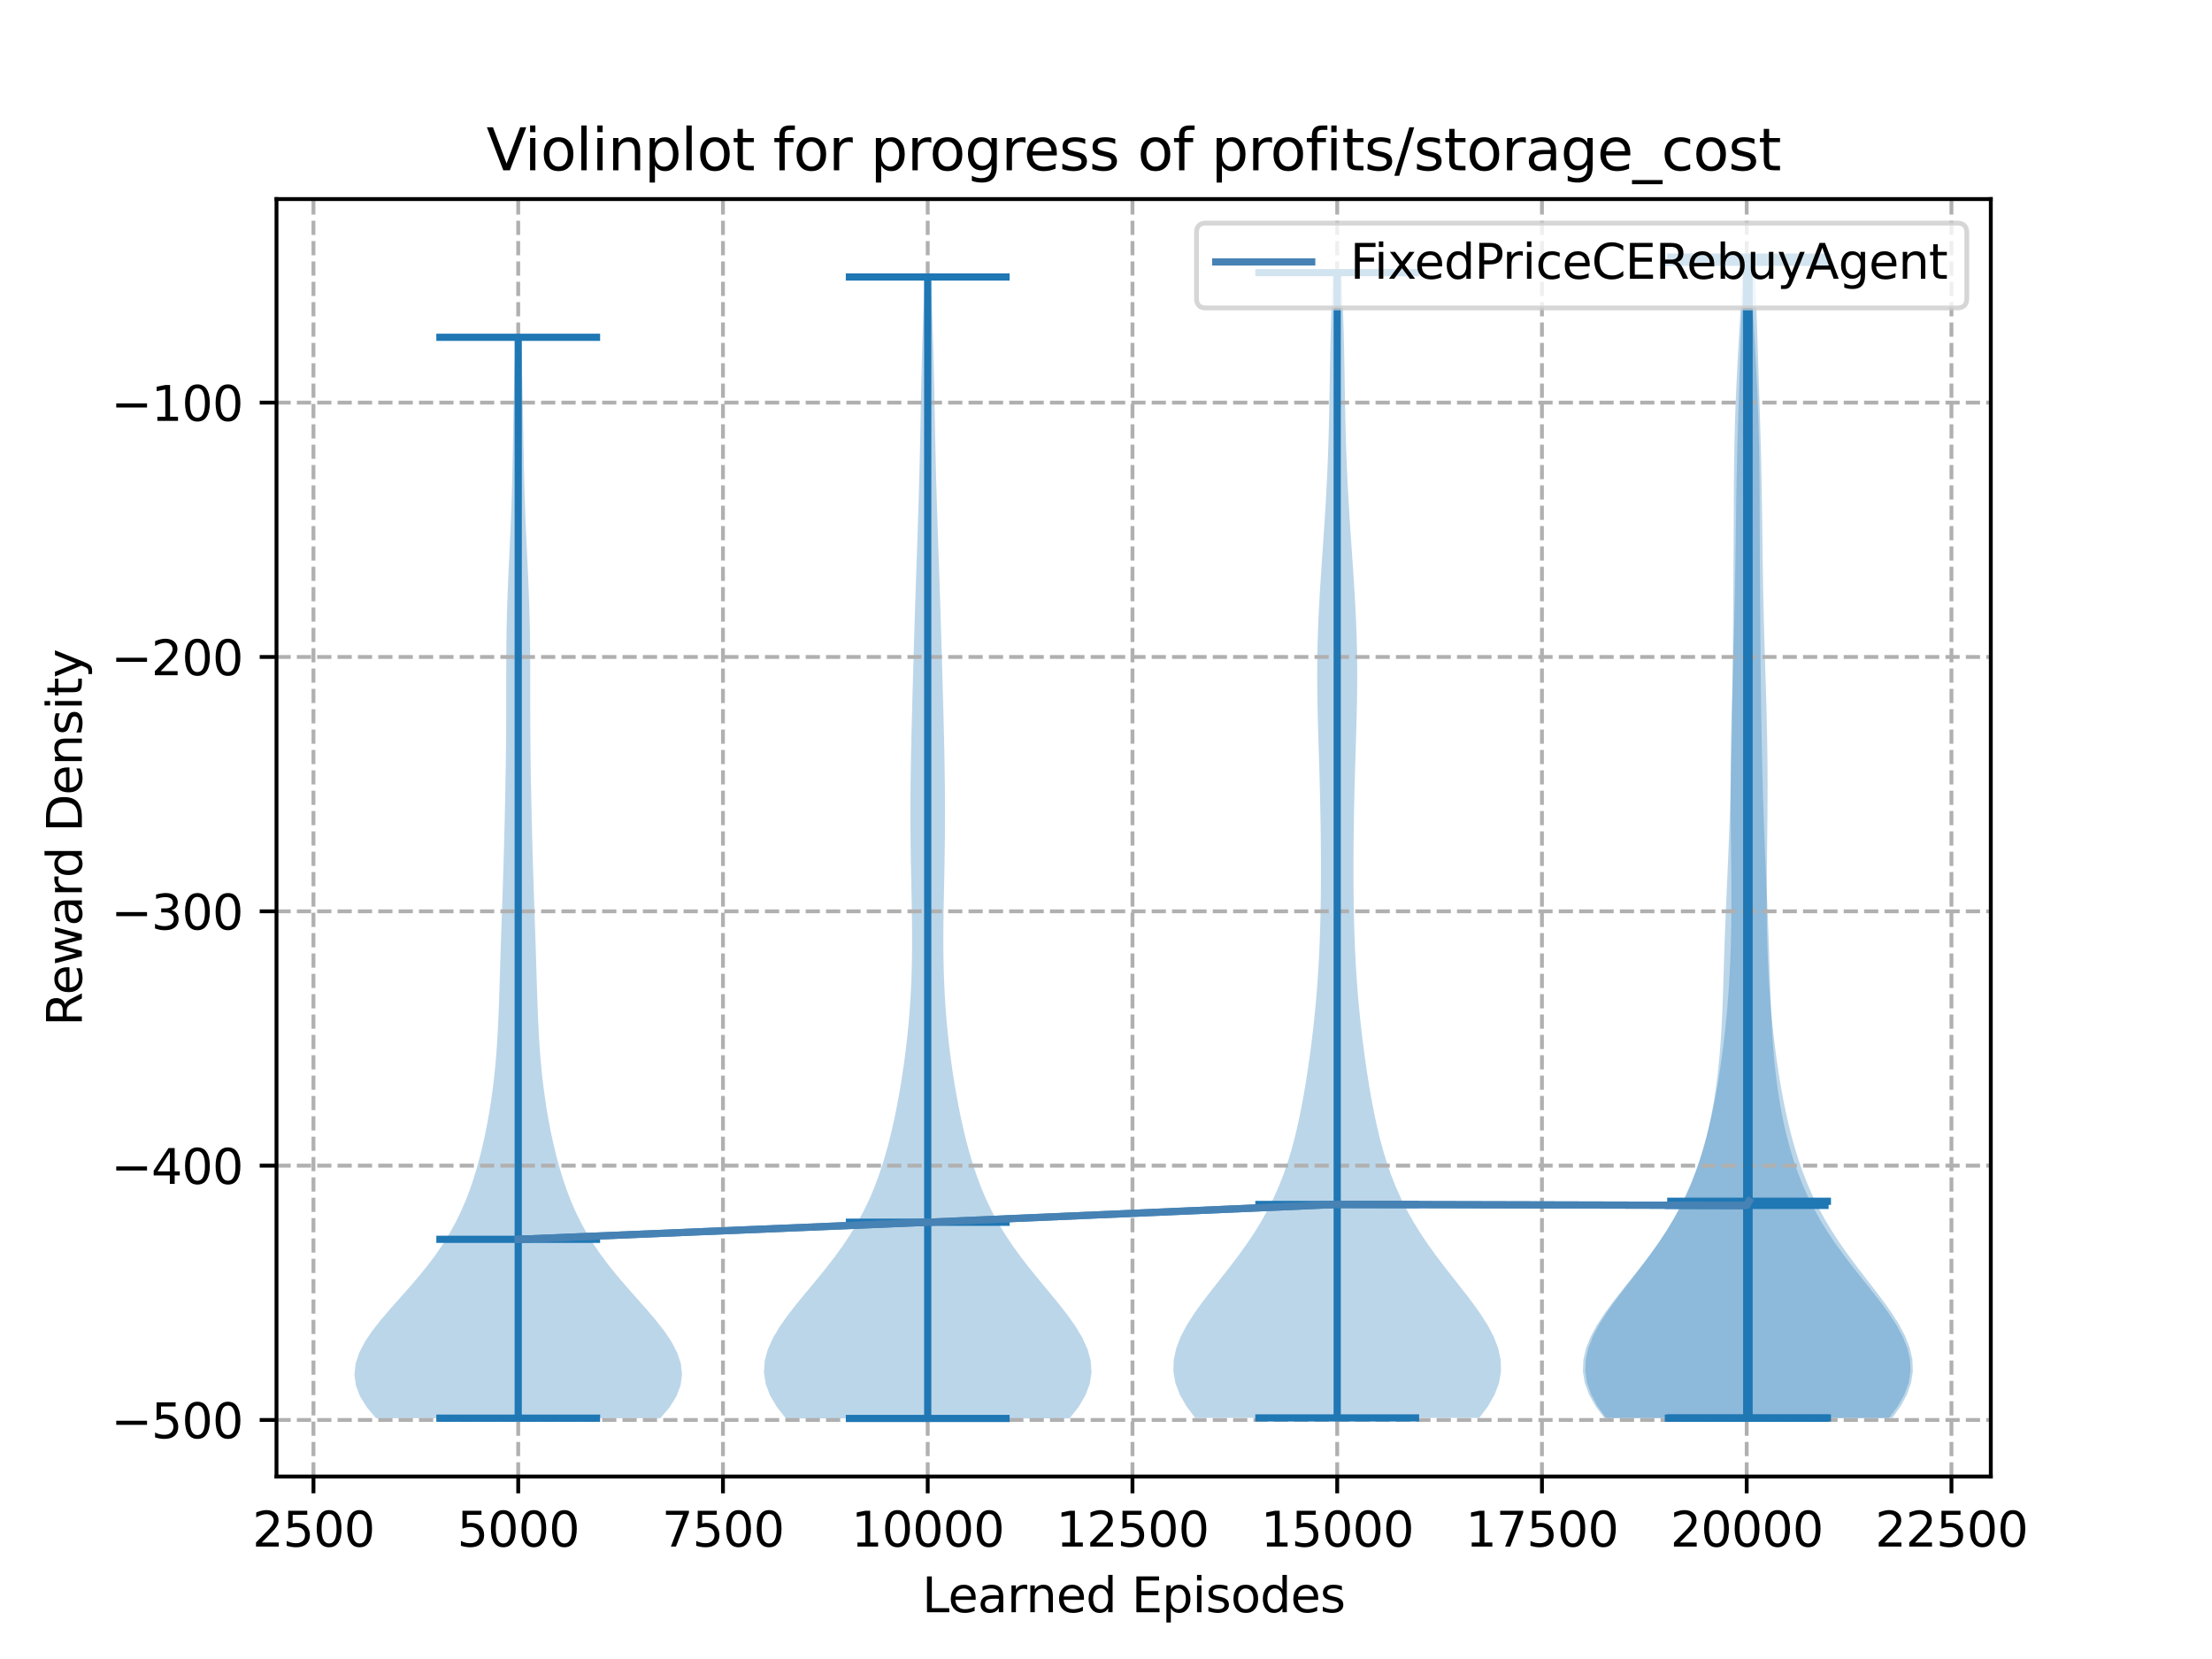 <?xml version="1.0" encoding="utf-8" standalone="no"?>
<!DOCTYPE svg PUBLIC "-//W3C//DTD SVG 1.1//EN"
  "http://www.w3.org/Graphics/SVG/1.1/DTD/svg11.dtd">
<svg xmlns:xlink="http://www.w3.org/1999/xlink" width="460.8pt" height="345.6pt" viewBox="0 0 460.8 345.6" xmlns="http://www.w3.org/2000/svg" version="1.1">
 <defs>
  <style type="text/css">*{stroke-linejoin: round; stroke-linecap: butt}</style>
 </defs>
 <g id="figure_1">
  <g id="patch_1">
   <path d="M 0 345.6 
L 460.8 345.6 
L 460.8 0 
L 0 0 
z
" style="fill: #ffffff"/>
  </g>
  <g id="axes_1">
   <g id="patch_2">
    <path d="M 57.6 307.584 
L 414.72 307.584 
L 414.72 41.472 
L 57.6 41.472 
z
" style="fill: #ffffff"/>
   </g>
   <g id="PolyCollection_1">
    <path d="M 137.577 295.435 
L 78.333 295.435 
L 76.418 293.16 
L 75.001 290.886 
L 74.134 288.611 
L 73.833 286.337 
L 74.081 284.062 
L 74.833 281.788 
L 76.018 279.513 
L 77.55 277.239 
L 79.334 274.964 
L 81.277 272.69 
L 83.292 270.415 
L 85.305 268.141 
L 87.253 265.866 
L 89.095 263.592 
L 90.799 261.317 
L 92.351 259.043 
L 93.746 256.768 
L 94.989 254.494 
L 96.092 252.219 
L 97.067 249.945 
L 97.931 247.67 
L 98.698 245.396 
L 99.384 243.121 
L 100 240.847 
L 100.555 238.572 
L 101.055 236.298 
L 101.507 234.023 
L 101.913 231.748 
L 102.276 229.474 
L 102.596 227.199 
L 102.876 224.925 
L 103.118 222.65 
L 103.323 220.376 
L 103.496 218.101 
L 103.64 215.827 
L 103.76 213.552 
L 103.86 211.278 
L 103.947 209.003 
L 104.024 206.729 
L 104.095 204.454 
L 104.164 202.18 
L 104.234 199.905 
L 104.305 197.631 
L 104.379 195.356 
L 104.455 193.082 
L 104.533 190.807 
L 104.611 188.533 
L 104.689 186.258 
L 104.765 183.984 
L 104.838 181.709 
L 104.907 179.435 
L 104.973 177.16 
L 105.034 174.886 
L 105.092 172.611 
L 105.146 170.336 
L 105.197 168.062 
L 105.245 165.787 
L 105.289 163.513 
L 105.329 161.238 
L 105.365 158.964 
L 105.396 156.689 
L 105.42 154.415 
L 105.438 152.14 
L 105.45 149.866 
L 105.455 147.591 
L 105.457 145.317 
L 105.456 143.042 
L 105.456 140.768 
L 105.459 138.493 
L 105.469 136.219 
L 105.489 133.944 
L 105.521 131.67 
L 105.567 129.395 
L 105.627 127.121 
L 105.702 124.846 
L 105.788 122.572 
L 105.885 120.297 
L 105.988 118.023 
L 106.095 115.748 
L 106.202 113.473 
L 106.305 111.199 
L 106.403 108.924 
L 106.493 106.65 
L 106.574 104.375 
L 106.645 102.101 
L 106.706 99.826 
L 106.759 97.552 
L 106.806 95.277 
L 106.847 93.003 
L 106.886 90.728 
L 106.924 88.454 
L 106.965 86.179 
L 107.009 83.905 
L 107.058 81.63 
L 107.112 79.356 
L 107.173 77.081 
L 107.238 74.807 
L 107.308 72.532 
L 107.379 70.258 
L 108.53 70.258 
L 108.53 70.258 
L 108.602 72.532 
L 108.671 74.807 
L 108.737 77.081 
L 108.797 79.356 
L 108.852 81.63 
L 108.901 83.905 
L 108.945 86.179 
L 108.985 88.454 
L 109.024 90.728 
L 109.062 93.003 
L 109.104 95.277 
L 109.15 97.552 
L 109.203 99.826 
L 109.265 102.101 
L 109.336 104.375 
L 109.417 106.65 
L 109.506 108.924 
L 109.604 111.199 
L 109.708 113.473 
L 109.815 115.748 
L 109.922 118.023 
L 110.025 120.297 
L 110.121 122.572 
L 110.208 124.846 
L 110.282 127.121 
L 110.343 129.395 
L 110.389 131.67 
L 110.421 133.944 
L 110.441 136.219 
L 110.451 138.493 
L 110.454 140.768 
L 110.454 143.042 
L 110.453 145.317 
L 110.454 147.591 
L 110.46 149.866 
L 110.471 152.14 
L 110.489 154.415 
L 110.514 156.689 
L 110.544 158.964 
L 110.58 161.238 
L 110.621 163.513 
L 110.665 165.787 
L 110.713 168.062 
L 110.764 170.336 
L 110.818 172.611 
L 110.875 174.886 
L 110.937 177.16 
L 111.002 179.435 
L 111.072 181.709 
L 111.145 183.984 
L 111.22 186.258 
L 111.298 188.533 
L 111.377 190.807 
L 111.455 193.082 
L 111.531 195.356 
L 111.605 197.631 
L 111.676 199.905 
L 111.745 202.18 
L 111.815 204.454 
L 111.886 206.729 
L 111.963 209.003 
L 112.049 211.278 
L 112.15 213.552 
L 112.27 215.827 
L 112.414 218.101 
L 112.587 220.376 
L 112.792 222.65 
L 113.033 224.925 
L 113.313 227.199 
L 113.634 229.474 
L 113.996 231.748 
L 114.402 234.023 
L 114.854 236.298 
L 115.355 238.572 
L 115.91 240.847 
L 116.525 243.121 
L 117.211 245.396 
L 117.979 247.67 
L 118.843 249.945 
L 119.818 252.219 
L 120.92 254.494 
L 122.164 256.768 
L 123.559 259.043 
L 125.111 261.317 
L 126.815 263.592 
L 128.656 265.866 
L 130.605 268.141 
L 132.617 270.415 
L 134.632 272.69 
L 136.575 274.964 
L 138.36 277.239 
L 139.891 279.513 
L 141.076 281.788 
L 141.828 284.062 
L 142.077 286.337 
L 141.776 288.611 
L 140.908 290.886 
L 139.492 293.16 
L 137.577 295.435 
z
" clip-path="url(#pba6570f80d)" style="fill: #1f77b4; fill-opacity: 0.3"/>
   </g>
   <g id="PolyCollection_2">
    <path d="M 222.8 295.488 
L 163.72 295.488 
L 161.829 293.086 
L 160.406 290.684 
L 159.502 288.282 
L 159.138 285.88 
L 159.303 283.479 
L 159.959 281.077 
L 161.045 278.675 
L 162.484 276.273 
L 164.189 273.871 
L 166.071 271.469 
L 168.047 269.067 
L 170.042 266.665 
L 171.994 264.263 
L 173.856 261.862 
L 175.594 259.46 
L 177.19 257.058 
L 178.635 254.656 
L 179.929 252.254 
L 181.08 249.852 
L 182.102 247.45 
L 183.008 245.048 
L 183.814 242.646 
L 184.534 240.244 
L 185.183 237.843 
L 185.771 235.441 
L 186.307 233.039 
L 186.798 230.637 
L 187.248 228.235 
L 187.662 225.833 
L 188.041 223.431 
L 188.385 221.029 
L 188.696 218.627 
L 188.973 216.226 
L 189.216 213.824 
L 189.425 211.422 
L 189.6 209.02 
L 189.742 206.618 
L 189.851 204.216 
L 189.929 201.814 
L 189.978 199.412 
L 190.001 197.01 
L 190 194.609 
L 189.981 192.207 
L 189.948 189.805 
L 189.905 187.403 
L 189.857 185.001 
L 189.808 182.599 
L 189.762 180.197 
L 189.723 177.795 
L 189.691 175.393 
L 189.67 172.991 
L 189.659 170.59 
L 189.659 168.188 
L 189.67 165.786 
L 189.691 163.384 
L 189.722 160.982 
L 189.761 158.58 
L 189.807 156.178 
L 189.86 153.776 
L 189.917 151.374 
L 189.978 148.973 
L 190.042 146.571 
L 190.108 144.169 
L 190.175 141.767 
L 190.243 139.365 
L 190.312 136.963 
L 190.382 134.561 
L 190.454 132.159 
L 190.527 129.757 
L 190.602 127.356 
L 190.679 124.954 
L 190.758 122.552 
L 190.838 120.15 
L 190.92 117.748 
L 191.003 115.346 
L 191.086 112.944 
L 191.167 110.542 
L 191.247 108.14 
L 191.324 105.739 
L 191.397 103.337 
L 191.466 100.935 
L 191.53 98.533 
L 191.589 96.131 
L 191.643 93.729 
L 191.694 91.327 
L 191.742 88.925 
L 191.788 86.523 
L 191.834 84.121 
L 191.881 81.72 
L 191.932 79.318 
L 191.987 76.916 
L 192.048 74.514 
L 192.116 72.112 
L 192.19 69.71 
L 192.27 67.308 
L 192.355 64.906 
L 192.443 62.504 
L 192.532 60.103 
L 192.621 57.701 
L 193.899 57.701 
L 193.899 57.701 
L 193.988 60.103 
L 194.077 62.504 
L 194.165 64.906 
L 194.25 67.308 
L 194.33 69.71 
L 194.404 72.112 
L 194.472 74.514 
L 194.533 76.916 
L 194.588 79.318 
L 194.639 81.72 
L 194.686 84.121 
L 194.732 86.523 
L 194.778 88.925 
L 194.826 91.327 
L 194.877 93.729 
L 194.931 96.131 
L 194.99 98.533 
L 195.054 100.935 
L 195.123 103.337 
L 195.196 105.739 
L 195.273 108.14 
L 195.353 110.542 
L 195.434 112.944 
L 195.517 115.346 
L 195.6 117.748 
L 195.682 120.15 
L 195.762 122.552 
L 195.841 124.954 
L 195.918 127.356 
L 195.993 129.757 
L 196.066 132.159 
L 196.138 134.561 
L 196.208 136.963 
L 196.277 139.365 
L 196.345 141.767 
L 196.412 144.169 
L 196.478 146.571 
L 196.542 148.973 
L 196.603 151.374 
L 196.66 153.776 
L 196.713 156.178 
L 196.759 158.58 
L 196.798 160.982 
L 196.829 163.384 
L 196.85 165.786 
L 196.861 168.188 
L 196.861 170.59 
L 196.85 172.991 
L 196.829 175.393 
L 196.797 177.795 
L 196.758 180.197 
L 196.712 182.599 
L 196.663 185.001 
L 196.615 187.403 
L 196.572 189.805 
L 196.539 192.207 
L 196.52 194.609 
L 196.52 197.01 
L 196.542 199.412 
L 196.591 201.814 
L 196.669 204.216 
L 196.778 206.618 
L 196.92 209.02 
L 197.095 211.422 
L 197.304 213.824 
L 197.547 216.226 
L 197.824 218.627 
L 198.135 221.029 
L 198.479 223.431 
L 198.858 225.833 
L 199.272 228.235 
L 199.722 230.637 
L 200.213 233.039 
L 200.749 235.441 
L 201.337 237.843 
L 201.986 240.244 
L 202.706 242.646 
L 203.512 245.048 
L 204.418 247.45 
L 205.44 249.852 
L 206.591 252.254 
L 207.886 254.656 
L 209.33 257.058 
L 210.926 259.46 
L 212.664 261.862 
L 214.526 264.263 
L 216.478 266.665 
L 218.473 269.067 
L 220.449 271.469 
L 222.331 273.871 
L 224.036 276.273 
L 225.475 278.675 
L 226.561 281.077 
L 227.217 283.479 
L 227.382 285.88 
L 227.018 288.282 
L 226.114 290.684 
L 224.691 293.086 
L 222.8 295.488 
z
" clip-path="url(#pba6570f80d)" style="fill: #1f77b4; fill-opacity: 0.3"/>
   </g>
   <g id="PolyCollection_3">
    <path d="M 308.156 295.382 
L 248.975 295.382 
L 247.169 292.972 
L 245.786 290.562 
L 244.87 288.152 
L 244.443 285.742 
L 244.5 283.332 
L 245.011 280.923 
L 245.931 278.513 
L 247.193 276.103 
L 248.727 273.693 
L 250.455 271.283 
L 252.302 268.873 
L 254.199 266.463 
L 256.088 264.053 
L 257.919 261.643 
L 259.656 259.233 
L 261.273 256.823 
L 262.757 254.413 
L 264.101 252.003 
L 265.306 249.594 
L 266.378 247.184 
L 267.328 244.774 
L 268.169 242.364 
L 268.912 239.954 
L 269.573 237.544 
L 270.163 235.134 
L 270.694 232.724 
L 271.176 230.314 
L 271.616 227.904 
L 272.023 225.494 
L 272.399 223.084 
L 272.749 220.675 
L 273.074 218.265 
L 273.374 215.855 
L 273.651 213.445 
L 273.903 211.035 
L 274.131 208.625 
L 274.333 206.215 
L 274.511 203.805 
L 274.665 201.395 
L 274.795 198.985 
L 274.902 196.575 
L 274.989 194.165 
L 275.058 191.755 
L 275.109 189.346 
L 275.145 186.936 
L 275.167 184.526 
L 275.177 182.116 
L 275.176 179.706 
L 275.164 177.296 
L 275.144 174.886 
L 275.114 172.476 
L 275.076 170.066 
L 275.029 167.656 
L 274.974 165.246 
L 274.912 162.836 
L 274.844 160.427 
L 274.771 158.017 
L 274.696 155.607 
L 274.623 153.197 
L 274.553 150.787 
L 274.491 148.377 
L 274.442 145.967 
L 274.407 143.557 
L 274.392 141.147 
L 274.398 138.737 
L 274.426 136.327 
L 274.478 133.917 
L 274.553 131.507 
L 274.65 129.098 
L 274.766 126.688 
L 274.899 124.278 
L 275.046 121.868 
L 275.202 119.458 
L 275.365 117.048 
L 275.53 114.638 
L 275.695 112.228 
L 275.857 109.818 
L 276.012 107.408 
L 276.158 104.998 
L 276.294 102.588 
L 276.419 100.179 
L 276.53 97.769 
L 276.628 95.359 
L 276.713 92.949 
L 276.785 90.539 
L 276.846 88.129 
L 276.897 85.719 
L 276.942 83.309 
L 276.983 80.899 
L 277.023 78.489 
L 277.065 76.079 
L 277.111 73.669 
L 277.165 71.259 
L 277.226 68.85 
L 277.297 66.44 
L 277.376 64.03 
L 277.464 61.62 
L 277.558 59.21 
L 277.656 56.8 
L 279.474 56.8 
L 279.474 56.8 
L 279.573 59.21 
L 279.667 61.62 
L 279.754 64.03 
L 279.834 66.44 
L 279.904 68.85 
L 279.966 71.259 
L 280.019 73.669 
L 280.066 76.079 
L 280.107 78.489 
L 280.147 80.899 
L 280.188 83.309 
L 280.233 85.719 
L 280.285 88.129 
L 280.346 90.539 
L 280.418 92.949 
L 280.503 95.359 
L 280.6 97.769 
L 280.712 100.179 
L 280.836 102.588 
L 280.972 104.998 
L 281.119 107.408 
L 281.274 109.818 
L 281.435 112.228 
L 281.6 114.638 
L 281.765 117.048 
L 281.928 119.458 
L 282.085 121.868 
L 282.231 124.278 
L 282.364 126.688 
L 282.481 129.098 
L 282.577 131.507 
L 282.652 133.917 
L 282.704 136.327 
L 282.733 138.737 
L 282.739 141.147 
L 282.723 143.557 
L 282.689 145.967 
L 282.639 148.377 
L 282.577 150.787 
L 282.508 153.197 
L 282.434 155.607 
L 282.359 158.017 
L 282.287 160.427 
L 282.218 162.836 
L 282.156 165.246 
L 282.101 167.656 
L 282.055 170.066 
L 282.016 172.476 
L 281.987 174.886 
L 281.966 177.296 
L 281.955 179.706 
L 281.954 182.116 
L 281.964 184.526 
L 281.986 186.936 
L 282.022 189.346 
L 282.073 191.755 
L 282.141 194.165 
L 282.228 196.575 
L 282.336 198.985 
L 282.466 201.395 
L 282.619 203.805 
L 282.797 206.215 
L 283 208.625 
L 283.227 211.035 
L 283.479 213.445 
L 283.756 215.855 
L 284.057 218.265 
L 284.381 220.675 
L 284.731 223.084 
L 285.108 225.494 
L 285.514 227.904 
L 285.955 230.314 
L 286.437 232.724 
L 286.968 235.134 
L 287.558 237.544 
L 288.218 239.954 
L 288.962 242.364 
L 289.802 244.774 
L 290.752 247.184 
L 291.825 249.594 
L 293.03 252.003 
L 294.373 254.413 
L 295.857 256.823 
L 297.475 259.233 
L 299.212 261.643 
L 301.043 264.053 
L 302.931 266.463 
L 304.829 268.873 
L 306.676 271.283 
L 308.403 273.693 
L 309.937 276.103 
L 311.2 278.513 
L 312.119 280.923 
L 312.631 283.332 
L 312.687 285.742 
L 312.26 288.152 
L 311.344 290.562 
L 309.961 292.972 
L 308.156 295.382 
z
" clip-path="url(#pba6570f80d)" style="fill: #1f77b4; fill-opacity: 0.3"/>
   </g>
   <g id="PolyCollection_4">
    <path d="M 393.495 295.435 
L 334.246 295.435 
L 332.432 293.003 
L 331.051 290.57 
L 330.149 288.138 
L 329.748 285.705 
L 329.844 283.273 
L 330.406 280.841 
L 331.383 278.408 
L 332.708 275.976 
L 334.305 273.543 
L 336.093 271.111 
L 337.994 268.679 
L 339.937 266.246 
L 341.861 263.814 
L 343.718 261.381 
L 345.473 258.949 
L 347.102 256.517 
L 348.592 254.084 
L 349.941 251.652 
L 351.15 249.219 
L 352.229 246.787 
L 353.185 244.355 
L 354.032 241.922 
L 354.78 239.49 
L 355.439 237.057 
L 356.019 234.625 
L 356.527 232.193 
L 356.971 229.76 
L 357.356 227.328 
L 357.687 224.895 
L 357.968 222.463 
L 358.204 220.031 
L 358.401 217.598 
L 358.562 215.166 
L 358.695 212.733 
L 358.804 210.301 
L 358.897 207.869 
L 358.979 205.436 
L 359.055 203.004 
L 359.13 200.572 
L 359.208 198.139 
L 359.291 195.707 
L 359.382 193.274 
L 359.478 190.842 
L 359.581 188.41 
L 359.688 185.977 
L 359.796 183.545 
L 359.905 181.112 
L 360.01 178.68 
L 360.111 176.248 
L 360.207 173.815 
L 360.295 171.383 
L 360.377 168.95 
L 360.452 166.518 
L 360.521 164.086 
L 360.584 161.653 
L 360.641 159.221 
L 360.695 156.788 
L 360.744 154.356 
L 360.789 151.924 
L 360.829 149.491 
L 360.866 147.059 
L 360.899 144.626 
L 360.929 142.194 
L 360.955 139.762 
L 360.978 137.329 
L 361 134.897 
L 361.02 132.464 
L 361.038 130.032 
L 361.057 127.6 
L 361.075 125.167 
L 361.092 122.735 
L 361.109 120.302 
L 361.124 117.87 
L 361.138 115.438 
L 361.15 113.005 
L 361.16 110.573 
L 361.169 108.14 
L 361.178 105.708 
L 361.189 103.276 
L 361.203 100.843 
L 361.223 98.411 
L 361.251 95.978 
L 361.289 93.546 
L 361.339 91.114 
L 361.402 88.681 
L 361.479 86.249 
L 361.57 83.816 
L 361.674 81.384 
L 361.79 78.952 
L 361.915 76.519 
L 362.047 74.087 
L 362.183 71.654 
L 362.322 69.222 
L 362.461 66.79 
L 362.598 64.357 
L 362.731 61.925 
L 362.858 59.492 
L 362.979 57.06 
L 363.093 54.628 
L 364.648 54.628 
L 364.648 54.628 
L 364.761 57.06 
L 364.882 59.492 
L 365.01 61.925 
L 365.143 64.357 
L 365.28 66.79 
L 365.418 69.222 
L 365.557 71.654 
L 365.694 74.087 
L 365.826 76.519 
L 365.951 78.952 
L 366.067 81.384 
L 366.171 83.816 
L 366.262 86.249 
L 366.339 88.681 
L 366.402 91.114 
L 366.452 93.546 
L 366.49 95.978 
L 366.518 98.411 
L 366.538 100.843 
L 366.552 103.276 
L 366.563 105.708 
L 366.572 108.14 
L 366.581 110.573 
L 366.591 113.005 
L 366.603 115.438 
L 366.617 117.87 
L 366.632 120.302 
L 366.649 122.735 
L 366.666 125.167 
L 366.684 127.6 
L 366.702 130.032 
L 366.721 132.464 
L 366.741 134.897 
L 366.762 137.329 
L 366.786 139.762 
L 366.812 142.194 
L 366.841 144.626 
L 366.874 147.059 
L 366.911 149.491 
L 366.952 151.924 
L 366.997 154.356 
L 367.046 156.788 
L 367.099 159.221 
L 367.157 161.653 
L 367.22 164.086 
L 367.289 166.518 
L 367.364 168.95 
L 367.446 171.383 
L 367.534 173.815 
L 367.63 176.248 
L 367.731 178.68 
L 367.836 181.112 
L 367.944 183.545 
L 368.053 185.977 
L 368.16 188.41 
L 368.262 190.842 
L 368.359 193.274 
L 368.449 195.707 
L 368.533 198.139 
L 368.611 200.572 
L 368.686 203.004 
L 368.762 205.436 
L 368.844 207.869 
L 368.936 210.301 
L 369.046 212.733 
L 369.179 215.166 
L 369.34 217.598 
L 369.537 220.031 
L 369.773 222.463 
L 370.054 224.895 
L 370.385 227.328 
L 370.769 229.76 
L 371.213 232.193 
L 371.722 234.625 
L 372.302 237.057 
L 372.961 239.49 
L 373.709 241.922 
L 374.556 244.355 
L 375.512 246.787 
L 376.59 249.219 
L 377.8 251.652 
L 379.149 254.084 
L 380.639 256.517 
L 382.268 258.949 
L 384.023 261.381 
L 385.88 263.814 
L 387.804 266.246 
L 389.747 268.679 
L 391.648 271.111 
L 393.436 273.543 
L 395.032 275.976 
L 396.358 278.408 
L 397.335 280.841 
L 397.897 283.273 
L 397.993 285.705 
L 397.592 288.138 
L 396.69 290.57 
L 395.309 293.003 
L 393.495 295.435 
z
" clip-path="url(#pba6570f80d)" style="fill: #1f77b4; fill-opacity: 0.3"/>
   </g>
   <g id="PolyCollection_5">
    <path d="M 394.189 295.382 
L 334.541 295.382 
L 332.795 292.939 
L 331.471 290.497 
L 330.614 288.054 
L 330.243 285.612 
L 330.352 283.169 
L 330.91 280.727 
L 331.87 278.284 
L 333.165 275.842 
L 334.723 273.399 
L 336.467 270.956 
L 338.32 268.514 
L 340.214 266.071 
L 342.091 263.629 
L 343.904 261.186 
L 345.618 258.744 
L 347.211 256.301 
L 348.67 253.858 
L 349.994 251.416 
L 351.185 248.973 
L 352.252 246.531 
L 353.204 244.088 
L 354.055 241.646 
L 354.816 239.203 
L 355.499 236.76 
L 356.113 234.318 
L 356.668 231.875 
L 357.171 229.433 
L 357.628 226.99 
L 358.044 224.548 
L 358.422 222.105 
L 358.766 219.662 
L 359.078 217.22 
L 359.359 214.777 
L 359.61 212.335 
L 359.833 209.892 
L 360.028 207.45 
L 360.195 205.007 
L 360.335 202.565 
L 360.449 200.122 
L 360.539 197.679 
L 360.606 195.237 
L 360.652 192.794 
L 360.678 190.352 
L 360.689 187.909 
L 360.686 185.467 
L 360.672 183.024 
L 360.651 180.581 
L 360.625 178.139 
L 360.598 175.696 
L 360.57 173.254 
L 360.546 170.811 
L 360.527 168.369 
L 360.516 165.926 
L 360.512 163.483 
L 360.519 161.041 
L 360.536 158.598 
L 360.564 156.156 
L 360.602 153.713 
L 360.651 151.271 
L 360.709 148.828 
L 360.774 146.386 
L 360.845 143.943 
L 360.92 141.5 
L 360.996 139.058 
L 361.072 136.615 
L 361.146 134.173 
L 361.217 131.73 
L 361.283 129.288 
L 361.342 126.845 
L 361.396 124.402 
L 361.444 121.96 
L 361.486 119.517 
L 361.523 117.075 
L 361.556 114.632 
L 361.587 112.19 
L 361.618 109.747 
L 361.65 107.304 
L 361.684 104.862 
L 361.723 102.419 
L 361.767 99.977 
L 361.817 97.534 
L 361.873 95.092 
L 361.936 92.649 
L 362.003 90.206 
L 362.075 87.764 
L 362.151 85.321 
L 362.229 82.879 
L 362.307 80.436 
L 362.387 77.994 
L 362.467 75.551 
L 362.547 73.109 
L 362.628 70.666 
L 362.711 68.223 
L 362.796 65.781 
L 362.886 63.338 
L 362.979 60.896 
L 363.077 58.453 
L 363.179 56.011 
L 363.285 53.568 
L 365.446 53.568 
L 365.446 53.568 
L 365.551 56.011 
L 365.653 58.453 
L 365.751 60.896 
L 365.845 63.338 
L 365.934 65.781 
L 366.02 68.223 
L 366.102 70.666 
L 366.184 73.109 
L 366.264 75.551 
L 366.344 77.994 
L 366.423 80.436 
L 366.502 82.879 
L 366.579 85.321 
L 366.655 87.764 
L 366.727 90.206 
L 366.795 92.649 
L 366.857 95.092 
L 366.914 97.534 
L 366.964 99.977 
L 367.008 102.419 
L 367.046 104.862 
L 367.081 107.304 
L 367.112 109.747 
L 367.143 112.19 
L 367.174 114.632 
L 367.207 117.075 
L 367.245 119.517 
L 367.287 121.96 
L 367.334 124.402 
L 367.388 126.845 
L 367.448 129.288 
L 367.513 131.73 
L 367.584 134.173 
L 367.658 136.615 
L 367.734 139.058 
L 367.811 141.5 
L 367.885 143.943 
L 367.956 146.386 
L 368.022 148.828 
L 368.079 151.271 
L 368.128 153.713 
L 368.167 156.156 
L 368.195 158.598 
L 368.212 161.041 
L 368.218 163.483 
L 368.215 165.926 
L 368.203 168.369 
L 368.184 170.811 
L 368.16 173.254 
L 368.133 175.696 
L 368.105 178.139 
L 368.079 180.581 
L 368.058 183.024 
L 368.044 185.467 
L 368.041 187.909 
L 368.052 190.352 
L 368.079 192.794 
L 368.124 195.237 
L 368.191 197.679 
L 368.281 200.122 
L 368.395 202.565 
L 368.536 205.007 
L 368.703 207.45 
L 368.897 209.892 
L 369.12 212.335 
L 369.371 214.777 
L 369.652 217.22 
L 369.964 219.662 
L 370.308 222.105 
L 370.686 224.548 
L 371.102 226.99 
L 371.559 229.433 
L 372.062 231.875 
L 372.617 234.318 
L 373.231 236.76 
L 373.914 239.203 
L 374.675 241.646 
L 375.526 244.088 
L 376.479 246.531 
L 377.545 248.973 
L 378.736 251.416 
L 380.06 253.858 
L 381.52 256.301 
L 383.113 258.744 
L 384.827 261.186 
L 386.639 263.629 
L 388.516 266.071 
L 390.411 268.514 
L 392.264 270.956 
L 394.007 273.399 
L 395.565 275.842 
L 396.861 278.284 
L 397.82 280.727 
L 398.379 283.169 
L 398.487 285.612 
L 398.116 288.054 
L 397.259 290.497 
L 395.936 292.939 
L 394.189 295.382 
z
" clip-path="url(#pba6570f80d)" style="fill: #1f77b4; fill-opacity: 0.3"/>
   </g>
   <g id="matplotlib.axis_1">
    <g id="xtick_1">
     <g id="line2d_1">
      <path d="M 65.302 307.584 
L 65.302 41.472 
" clip-path="url(#pba6570f80d)" style="fill: none; stroke-dasharray: 2.96,1.28; stroke-dashoffset: 0; stroke: #b0b0b0; stroke-width: 0.8"/>
     </g>
     <g id="line2d_2">
      <defs>
       <path id="m99277aec5a" d="M 0 0 
L 0 3.5 
" style="stroke: #000000; stroke-width: 0.8"/>
      </defs>
      <g>
       <use xlink:href="#m99277aec5a" x="65.302" y="307.584" style="stroke: #000000; stroke-width: 0.8"/>
      </g>
     </g>
     <g id="text_1">
      <!-- 2500 -->
      <g transform="translate(52.577 322.182)scale(0.1 -0.1)">
       <defs>
        <path id="DejaVuSans-32" d="M 1228 531 
L 3431 531 
L 3431 0 
L 469 0 
L 469 531 
Q 828 903 1448 1529 
Q 2069 2156 2228 2338 
Q 2531 2678 2651 2914 
Q 2772 3150 2772 3378 
Q 2772 3750 2511 3984 
Q 2250 4219 1831 4219 
Q 1534 4219 1204 4116 
Q 875 4013 500 3803 
L 500 4441 
Q 881 4594 1212 4672 
Q 1544 4750 1819 4750 
Q 2544 4750 2975 4387 
Q 3406 4025 3406 3419 
Q 3406 3131 3298 2873 
Q 3191 2616 2906 2266 
Q 2828 2175 2409 1742 
Q 1991 1309 1228 531 
z
" transform="scale(0.016)"/>
        <path id="DejaVuSans-35" d="M 691 4666 
L 3169 4666 
L 3169 4134 
L 1269 4134 
L 1269 2991 
Q 1406 3038 1543 3061 
Q 1681 3084 1819 3084 
Q 2600 3084 3056 2656 
Q 3513 2228 3513 1497 
Q 3513 744 3044 326 
Q 2575 -91 1722 -91 
Q 1428 -91 1123 -41 
Q 819 9 494 109 
L 494 744 
Q 775 591 1075 516 
Q 1375 441 1709 441 
Q 2250 441 2565 725 
Q 2881 1009 2881 1497 
Q 2881 1984 2565 2268 
Q 2250 2553 1709 2553 
Q 1456 2553 1204 2497 
Q 953 2441 691 2322 
L 691 4666 
z
" transform="scale(0.016)"/>
        <path id="DejaVuSans-30" d="M 2034 4250 
Q 1547 4250 1301 3770 
Q 1056 3291 1056 2328 
Q 1056 1369 1301 889 
Q 1547 409 2034 409 
Q 2525 409 2770 889 
Q 3016 1369 3016 2328 
Q 3016 3291 2770 3770 
Q 2525 4250 2034 4250 
z
M 2034 4750 
Q 2819 4750 3233 4129 
Q 3647 3509 3647 2328 
Q 3647 1150 3233 529 
Q 2819 -91 2034 -91 
Q 1250 -91 836 529 
Q 422 1150 422 2328 
Q 422 3509 836 4129 
Q 1250 4750 2034 4750 
z
" transform="scale(0.016)"/>
       </defs>
       <use xlink:href="#DejaVuSans-32"/>
       <use xlink:href="#DejaVuSans-35" x="63.623"/>
       <use xlink:href="#DejaVuSans-30" x="127.246"/>
       <use xlink:href="#DejaVuSans-30" x="190.869"/>
      </g>
     </g>
    </g>
    <g id="xtick_2">
     <g id="line2d_3">
      <path d="M 107.955 307.584 
L 107.955 41.472 
" clip-path="url(#pba6570f80d)" style="fill: none; stroke-dasharray: 2.96,1.28; stroke-dashoffset: 0; stroke: #b0b0b0; stroke-width: 0.8"/>
     </g>
     <g id="line2d_4">
      <g>
       <use xlink:href="#m99277aec5a" x="107.955" y="307.584" style="stroke: #000000; stroke-width: 0.8"/>
      </g>
     </g>
     <g id="text_2">
      <!-- 5000 -->
      <g transform="translate(95.23 322.182)scale(0.1 -0.1)">
       <use xlink:href="#DejaVuSans-35"/>
       <use xlink:href="#DejaVuSans-30" x="63.623"/>
       <use xlink:href="#DejaVuSans-30" x="127.246"/>
       <use xlink:href="#DejaVuSans-30" x="190.869"/>
      </g>
     </g>
    </g>
    <g id="xtick_3">
     <g id="line2d_5">
      <path d="M 150.607 307.584 
L 150.607 41.472 
" clip-path="url(#pba6570f80d)" style="fill: none; stroke-dasharray: 2.96,1.28; stroke-dashoffset: 0; stroke: #b0b0b0; stroke-width: 0.8"/>
     </g>
     <g id="line2d_6">
      <g>
       <use xlink:href="#m99277aec5a" x="150.607" y="307.584" style="stroke: #000000; stroke-width: 0.8"/>
      </g>
     </g>
     <g id="text_3">
      <!-- 7500 -->
      <g transform="translate(137.882 322.182)scale(0.1 -0.1)">
       <defs>
        <path id="DejaVuSans-37" d="M 525 4666 
L 3525 4666 
L 3525 4397 
L 1831 0 
L 1172 0 
L 2766 4134 
L 525 4134 
L 525 4666 
z
" transform="scale(0.016)"/>
       </defs>
       <use xlink:href="#DejaVuSans-37"/>
       <use xlink:href="#DejaVuSans-35" x="63.623"/>
       <use xlink:href="#DejaVuSans-30" x="127.246"/>
       <use xlink:href="#DejaVuSans-30" x="190.869"/>
      </g>
     </g>
    </g>
    <g id="xtick_4">
     <g id="line2d_7">
      <path d="M 193.26 307.584 
L 193.26 41.472 
" clip-path="url(#pba6570f80d)" style="fill: none; stroke-dasharray: 2.96,1.28; stroke-dashoffset: 0; stroke: #b0b0b0; stroke-width: 0.8"/>
     </g>
     <g id="line2d_8">
      <g>
       <use xlink:href="#m99277aec5a" x="193.26" y="307.584" style="stroke: #000000; stroke-width: 0.8"/>
      </g>
     </g>
     <g id="text_4">
      <!-- 10000 -->
      <g transform="translate(177.354 322.182)scale(0.1 -0.1)">
       <defs>
        <path id="DejaVuSans-31" d="M 794 531 
L 1825 531 
L 1825 4091 
L 703 3866 
L 703 4441 
L 1819 4666 
L 2450 4666 
L 2450 531 
L 3481 531 
L 3481 0 
L 794 0 
L 794 531 
z
" transform="scale(0.016)"/>
       </defs>
       <use xlink:href="#DejaVuSans-31"/>
       <use xlink:href="#DejaVuSans-30" x="63.623"/>
       <use xlink:href="#DejaVuSans-30" x="127.246"/>
       <use xlink:href="#DejaVuSans-30" x="190.869"/>
       <use xlink:href="#DejaVuSans-30" x="254.492"/>
      </g>
     </g>
    </g>
    <g id="xtick_5">
     <g id="line2d_9">
      <path d="M 235.913 307.584 
L 235.913 41.472 
" clip-path="url(#pba6570f80d)" style="fill: none; stroke-dasharray: 2.96,1.28; stroke-dashoffset: 0; stroke: #b0b0b0; stroke-width: 0.8"/>
     </g>
     <g id="line2d_10">
      <g>
       <use xlink:href="#m99277aec5a" x="235.913" y="307.584" style="stroke: #000000; stroke-width: 0.8"/>
      </g>
     </g>
     <g id="text_5">
      <!-- 12500 -->
      <g transform="translate(220.006 322.182)scale(0.1 -0.1)">
       <use xlink:href="#DejaVuSans-31"/>
       <use xlink:href="#DejaVuSans-32" x="63.623"/>
       <use xlink:href="#DejaVuSans-35" x="127.246"/>
       <use xlink:href="#DejaVuSans-30" x="190.869"/>
       <use xlink:href="#DejaVuSans-30" x="254.492"/>
      </g>
     </g>
    </g>
    <g id="xtick_6">
     <g id="line2d_11">
      <path d="M 278.565 307.584 
L 278.565 41.472 
" clip-path="url(#pba6570f80d)" style="fill: none; stroke-dasharray: 2.96,1.28; stroke-dashoffset: 0; stroke: #b0b0b0; stroke-width: 0.8"/>
     </g>
     <g id="line2d_12">
      <g>
       <use xlink:href="#m99277aec5a" x="278.565" y="307.584" style="stroke: #000000; stroke-width: 0.8"/>
      </g>
     </g>
     <g id="text_6">
      <!-- 15000 -->
      <g transform="translate(262.659 322.182)scale(0.1 -0.1)">
       <use xlink:href="#DejaVuSans-31"/>
       <use xlink:href="#DejaVuSans-35" x="63.623"/>
       <use xlink:href="#DejaVuSans-30" x="127.246"/>
       <use xlink:href="#DejaVuSans-30" x="190.869"/>
       <use xlink:href="#DejaVuSans-30" x="254.492"/>
      </g>
     </g>
    </g>
    <g id="xtick_7">
     <g id="line2d_13">
      <path d="M 321.218 307.584 
L 321.218 41.472 
" clip-path="url(#pba6570f80d)" style="fill: none; stroke-dasharray: 2.96,1.28; stroke-dashoffset: 0; stroke: #b0b0b0; stroke-width: 0.8"/>
     </g>
     <g id="line2d_14">
      <g>
       <use xlink:href="#m99277aec5a" x="321.218" y="307.584" style="stroke: #000000; stroke-width: 0.8"/>
      </g>
     </g>
     <g id="text_7">
      <!-- 17500 -->
      <g transform="translate(305.312 322.182)scale(0.1 -0.1)">
       <use xlink:href="#DejaVuSans-31"/>
       <use xlink:href="#DejaVuSans-37" x="63.623"/>
       <use xlink:href="#DejaVuSans-35" x="127.246"/>
       <use xlink:href="#DejaVuSans-30" x="190.869"/>
       <use xlink:href="#DejaVuSans-30" x="254.492"/>
      </g>
     </g>
    </g>
    <g id="xtick_8">
     <g id="line2d_15">
      <path d="M 363.87 307.584 
L 363.87 41.472 
" clip-path="url(#pba6570f80d)" style="fill: none; stroke-dasharray: 2.96,1.28; stroke-dashoffset: 0; stroke: #b0b0b0; stroke-width: 0.8"/>
     </g>
     <g id="line2d_16">
      <g>
       <use xlink:href="#m99277aec5a" x="363.87" y="307.584" style="stroke: #000000; stroke-width: 0.8"/>
      </g>
     </g>
     <g id="text_8">
      <!-- 20000 -->
      <g transform="translate(347.964 322.182)scale(0.1 -0.1)">
       <use xlink:href="#DejaVuSans-32"/>
       <use xlink:href="#DejaVuSans-30" x="63.623"/>
       <use xlink:href="#DejaVuSans-30" x="127.246"/>
       <use xlink:href="#DejaVuSans-30" x="190.869"/>
       <use xlink:href="#DejaVuSans-30" x="254.492"/>
      </g>
     </g>
    </g>
    <g id="xtick_9">
     <g id="line2d_17">
      <path d="M 406.523 307.584 
L 406.523 41.472 
" clip-path="url(#pba6570f80d)" style="fill: none; stroke-dasharray: 2.96,1.28; stroke-dashoffset: 0; stroke: #b0b0b0; stroke-width: 0.8"/>
     </g>
     <g id="line2d_18">
      <g>
       <use xlink:href="#m99277aec5a" x="406.523" y="307.584" style="stroke: #000000; stroke-width: 0.8"/>
      </g>
     </g>
     <g id="text_9">
      <!-- 22500 -->
      <g transform="translate(390.617 322.182)scale(0.1 -0.1)">
       <use xlink:href="#DejaVuSans-32"/>
       <use xlink:href="#DejaVuSans-32" x="63.623"/>
       <use xlink:href="#DejaVuSans-35" x="127.246"/>
       <use xlink:href="#DejaVuSans-30" x="190.869"/>
       <use xlink:href="#DejaVuSans-30" x="254.492"/>
      </g>
     </g>
    </g>
    <g id="text_10">
     <!-- Learned Episodes -->
     <g transform="translate(192.102 335.861)scale(0.1 -0.1)">
      <defs>
       <path id="DejaVuSans-4c" d="M 628 4666 
L 1259 4666 
L 1259 531 
L 3531 531 
L 3531 0 
L 628 0 
L 628 4666 
z
" transform="scale(0.016)"/>
       <path id="DejaVuSans-65" d="M 3597 1894 
L 3597 1613 
L 953 1613 
Q 991 1019 1311 708 
Q 1631 397 2203 397 
Q 2534 397 2845 478 
Q 3156 559 3463 722 
L 3463 178 
Q 3153 47 2828 -22 
Q 2503 -91 2169 -91 
Q 1331 -91 842 396 
Q 353 884 353 1716 
Q 353 2575 817 3079 
Q 1281 3584 2069 3584 
Q 2775 3584 3186 3129 
Q 3597 2675 3597 1894 
z
M 3022 2063 
Q 3016 2534 2758 2815 
Q 2500 3097 2075 3097 
Q 1594 3097 1305 2825 
Q 1016 2553 972 2059 
L 3022 2063 
z
" transform="scale(0.016)"/>
       <path id="DejaVuSans-61" d="M 2194 1759 
Q 1497 1759 1228 1600 
Q 959 1441 959 1056 
Q 959 750 1161 570 
Q 1363 391 1709 391 
Q 2188 391 2477 730 
Q 2766 1069 2766 1631 
L 2766 1759 
L 2194 1759 
z
M 3341 1997 
L 3341 0 
L 2766 0 
L 2766 531 
Q 2569 213 2275 61 
Q 1981 -91 1556 -91 
Q 1019 -91 701 211 
Q 384 513 384 1019 
Q 384 1609 779 1909 
Q 1175 2209 1959 2209 
L 2766 2209 
L 2766 2266 
Q 2766 2663 2505 2880 
Q 2244 3097 1772 3097 
Q 1472 3097 1187 3025 
Q 903 2953 641 2809 
L 641 3341 
Q 956 3463 1253 3523 
Q 1550 3584 1831 3584 
Q 2591 3584 2966 3190 
Q 3341 2797 3341 1997 
z
" transform="scale(0.016)"/>
       <path id="DejaVuSans-72" d="M 2631 2963 
Q 2534 3019 2420 3045 
Q 2306 3072 2169 3072 
Q 1681 3072 1420 2755 
Q 1159 2438 1159 1844 
L 1159 0 
L 581 0 
L 581 3500 
L 1159 3500 
L 1159 2956 
Q 1341 3275 1631 3429 
Q 1922 3584 2338 3584 
Q 2397 3584 2469 3576 
Q 2541 3569 2628 3553 
L 2631 2963 
z
" transform="scale(0.016)"/>
       <path id="DejaVuSans-6e" d="M 3513 2113 
L 3513 0 
L 2938 0 
L 2938 2094 
Q 2938 2591 2744 2837 
Q 2550 3084 2163 3084 
Q 1697 3084 1428 2787 
Q 1159 2491 1159 1978 
L 1159 0 
L 581 0 
L 581 3500 
L 1159 3500 
L 1159 2956 
Q 1366 3272 1645 3428 
Q 1925 3584 2291 3584 
Q 2894 3584 3203 3211 
Q 3513 2838 3513 2113 
z
" transform="scale(0.016)"/>
       <path id="DejaVuSans-64" d="M 2906 2969 
L 2906 4863 
L 3481 4863 
L 3481 0 
L 2906 0 
L 2906 525 
Q 2725 213 2448 61 
Q 2172 -91 1784 -91 
Q 1150 -91 751 415 
Q 353 922 353 1747 
Q 353 2572 751 3078 
Q 1150 3584 1784 3584 
Q 2172 3584 2448 3432 
Q 2725 3281 2906 2969 
z
M 947 1747 
Q 947 1113 1208 752 
Q 1469 391 1925 391 
Q 2381 391 2643 752 
Q 2906 1113 2906 1747 
Q 2906 2381 2643 2742 
Q 2381 3103 1925 3103 
Q 1469 3103 1208 2742 
Q 947 2381 947 1747 
z
" transform="scale(0.016)"/>
       <path id="DejaVuSans-20" transform="scale(0.016)"/>
       <path id="DejaVuSans-45" d="M 628 4666 
L 3578 4666 
L 3578 4134 
L 1259 4134 
L 1259 2753 
L 3481 2753 
L 3481 2222 
L 1259 2222 
L 1259 531 
L 3634 531 
L 3634 0 
L 628 0 
L 628 4666 
z
" transform="scale(0.016)"/>
       <path id="DejaVuSans-70" d="M 1159 525 
L 1159 -1331 
L 581 -1331 
L 581 3500 
L 1159 3500 
L 1159 2969 
Q 1341 3281 1617 3432 
Q 1894 3584 2278 3584 
Q 2916 3584 3314 3078 
Q 3713 2572 3713 1747 
Q 3713 922 3314 415 
Q 2916 -91 2278 -91 
Q 1894 -91 1617 61 
Q 1341 213 1159 525 
z
M 3116 1747 
Q 3116 2381 2855 2742 
Q 2594 3103 2138 3103 
Q 1681 3103 1420 2742 
Q 1159 2381 1159 1747 
Q 1159 1113 1420 752 
Q 1681 391 2138 391 
Q 2594 391 2855 752 
Q 3116 1113 3116 1747 
z
" transform="scale(0.016)"/>
       <path id="DejaVuSans-69" d="M 603 3500 
L 1178 3500 
L 1178 0 
L 603 0 
L 603 3500 
z
M 603 4863 
L 1178 4863 
L 1178 4134 
L 603 4134 
L 603 4863 
z
" transform="scale(0.016)"/>
       <path id="DejaVuSans-73" d="M 2834 3397 
L 2834 2853 
Q 2591 2978 2328 3040 
Q 2066 3103 1784 3103 
Q 1356 3103 1142 2972 
Q 928 2841 928 2578 
Q 928 2378 1081 2264 
Q 1234 2150 1697 2047 
L 1894 2003 
Q 2506 1872 2764 1633 
Q 3022 1394 3022 966 
Q 3022 478 2636 193 
Q 2250 -91 1575 -91 
Q 1294 -91 989 -36 
Q 684 19 347 128 
L 347 722 
Q 666 556 975 473 
Q 1284 391 1588 391 
Q 1994 391 2212 530 
Q 2431 669 2431 922 
Q 2431 1156 2273 1281 
Q 2116 1406 1581 1522 
L 1381 1569 
Q 847 1681 609 1914 
Q 372 2147 372 2553 
Q 372 3047 722 3315 
Q 1072 3584 1716 3584 
Q 2034 3584 2315 3537 
Q 2597 3491 2834 3397 
z
" transform="scale(0.016)"/>
       <path id="DejaVuSans-6f" d="M 1959 3097 
Q 1497 3097 1228 2736 
Q 959 2375 959 1747 
Q 959 1119 1226 758 
Q 1494 397 1959 397 
Q 2419 397 2687 759 
Q 2956 1122 2956 1747 
Q 2956 2369 2687 2733 
Q 2419 3097 1959 3097 
z
M 1959 3584 
Q 2709 3584 3137 3096 
Q 3566 2609 3566 1747 
Q 3566 888 3137 398 
Q 2709 -91 1959 -91 
Q 1206 -91 779 398 
Q 353 888 353 1747 
Q 353 2609 779 3096 
Q 1206 3584 1959 3584 
z
" transform="scale(0.016)"/>
      </defs>
      <use xlink:href="#DejaVuSans-4c"/>
      <use xlink:href="#DejaVuSans-65" x="53.963"/>
      <use xlink:href="#DejaVuSans-61" x="115.486"/>
      <use xlink:href="#DejaVuSans-72" x="176.766"/>
      <use xlink:href="#DejaVuSans-6e" x="216.129"/>
      <use xlink:href="#DejaVuSans-65" x="279.508"/>
      <use xlink:href="#DejaVuSans-64" x="341.031"/>
      <use xlink:href="#DejaVuSans-20" x="404.508"/>
      <use xlink:href="#DejaVuSans-45" x="436.295"/>
      <use xlink:href="#DejaVuSans-70" x="499.479"/>
      <use xlink:href="#DejaVuSans-69" x="562.955"/>
      <use xlink:href="#DejaVuSans-73" x="590.738"/>
      <use xlink:href="#DejaVuSans-6f" x="642.838"/>
      <use xlink:href="#DejaVuSans-64" x="704.02"/>
      <use xlink:href="#DejaVuSans-65" x="767.496"/>
      <use xlink:href="#DejaVuSans-73" x="829.02"/>
     </g>
    </g>
   </g>
   <g id="matplotlib.axis_2">
    <g id="ytick_1">
     <g id="line2d_19">
      <path d="M 57.6 295.806 
L 414.72 295.806 
" clip-path="url(#pba6570f80d)" style="fill: none; stroke-dasharray: 2.96,1.28; stroke-dashoffset: 0; stroke: #b0b0b0; stroke-width: 0.8"/>
     </g>
     <g id="line2d_20">
      <defs>
       <path id="m5eb81a0ab2" d="M 0 0 
L -3.5 0 
" style="stroke: #000000; stroke-width: 0.8"/>
      </defs>
      <g>
       <use xlink:href="#m5eb81a0ab2" x="57.6" y="295.806" style="stroke: #000000; stroke-width: 0.8"/>
      </g>
     </g>
     <g id="text_11">
      <!-- −500 -->
      <g transform="translate(23.133 299.605)scale(0.1 -0.1)">
       <defs>
        <path id="DejaVuSans-2212" d="M 678 2272 
L 4684 2272 
L 4684 1741 
L 678 1741 
L 678 2272 
z
" transform="scale(0.016)"/>
       </defs>
       <use xlink:href="#DejaVuSans-2212"/>
       <use xlink:href="#DejaVuSans-35" x="83.789"/>
       <use xlink:href="#DejaVuSans-30" x="147.412"/>
       <use xlink:href="#DejaVuSans-30" x="211.035"/>
      </g>
     </g>
    </g>
    <g id="ytick_2">
     <g id="line2d_21">
      <path d="M 57.6 242.823 
L 414.72 242.823 
" clip-path="url(#pba6570f80d)" style="fill: none; stroke-dasharray: 2.96,1.28; stroke-dashoffset: 0; stroke: #b0b0b0; stroke-width: 0.8"/>
     </g>
     <g id="line2d_22">
      <g>
       <use xlink:href="#m5eb81a0ab2" x="57.6" y="242.823" style="stroke: #000000; stroke-width: 0.8"/>
      </g>
     </g>
     <g id="text_12">
      <!-- −400 -->
      <g transform="translate(23.133 246.622)scale(0.1 -0.1)">
       <defs>
        <path id="DejaVuSans-34" d="M 2419 4116 
L 825 1625 
L 2419 1625 
L 2419 4116 
z
M 2253 4666 
L 3047 4666 
L 3047 1625 
L 3713 1625 
L 3713 1100 
L 3047 1100 
L 3047 0 
L 2419 0 
L 2419 1100 
L 313 1100 
L 313 1709 
L 2253 4666 
z
" transform="scale(0.016)"/>
       </defs>
       <use xlink:href="#DejaVuSans-2212"/>
       <use xlink:href="#DejaVuSans-34" x="83.789"/>
       <use xlink:href="#DejaVuSans-30" x="147.412"/>
       <use xlink:href="#DejaVuSans-30" x="211.035"/>
      </g>
     </g>
    </g>
    <g id="ytick_3">
     <g id="line2d_23">
      <path d="M 57.6 189.84 
L 414.72 189.84 
" clip-path="url(#pba6570f80d)" style="fill: none; stroke-dasharray: 2.96,1.28; stroke-dashoffset: 0; stroke: #b0b0b0; stroke-width: 0.8"/>
     </g>
     <g id="line2d_24">
      <g>
       <use xlink:href="#m5eb81a0ab2" x="57.6" y="189.84" style="stroke: #000000; stroke-width: 0.8"/>
      </g>
     </g>
     <g id="text_13">
      <!-- −300 -->
      <g transform="translate(23.133 193.639)scale(0.1 -0.1)">
       <defs>
        <path id="DejaVuSans-33" d="M 2597 2516 
Q 3050 2419 3304 2112 
Q 3559 1806 3559 1356 
Q 3559 666 3084 287 
Q 2609 -91 1734 -91 
Q 1441 -91 1130 -33 
Q 819 25 488 141 
L 488 750 
Q 750 597 1062 519 
Q 1375 441 1716 441 
Q 2309 441 2620 675 
Q 2931 909 2931 1356 
Q 2931 1769 2642 2001 
Q 2353 2234 1838 2234 
L 1294 2234 
L 1294 2753 
L 1863 2753 
Q 2328 2753 2575 2939 
Q 2822 3125 2822 3475 
Q 2822 3834 2567 4026 
Q 2313 4219 1838 4219 
Q 1578 4219 1281 4162 
Q 984 4106 628 3988 
L 628 4550 
Q 988 4650 1302 4700 
Q 1616 4750 1894 4750 
Q 2613 4750 3031 4423 
Q 3450 4097 3450 3541 
Q 3450 3153 3228 2886 
Q 3006 2619 2597 2516 
z
" transform="scale(0.016)"/>
       </defs>
       <use xlink:href="#DejaVuSans-2212"/>
       <use xlink:href="#DejaVuSans-33" x="83.789"/>
       <use xlink:href="#DejaVuSans-30" x="147.412"/>
       <use xlink:href="#DejaVuSans-30" x="211.035"/>
      </g>
     </g>
    </g>
    <g id="ytick_4">
     <g id="line2d_25">
      <path d="M 57.6 136.857 
L 414.72 136.857 
" clip-path="url(#pba6570f80d)" style="fill: none; stroke-dasharray: 2.96,1.28; stroke-dashoffset: 0; stroke: #b0b0b0; stroke-width: 0.8"/>
     </g>
     <g id="line2d_26">
      <g>
       <use xlink:href="#m5eb81a0ab2" x="57.6" y="136.857" style="stroke: #000000; stroke-width: 0.8"/>
      </g>
     </g>
     <g id="text_14">
      <!-- −200 -->
      <g transform="translate(23.133 140.656)scale(0.1 -0.1)">
       <use xlink:href="#DejaVuSans-2212"/>
       <use xlink:href="#DejaVuSans-32" x="83.789"/>
       <use xlink:href="#DejaVuSans-30" x="147.412"/>
       <use xlink:href="#DejaVuSans-30" x="211.035"/>
      </g>
     </g>
    </g>
    <g id="ytick_5">
     <g id="line2d_27">
      <path d="M 57.6 83.874 
L 414.72 83.874 
" clip-path="url(#pba6570f80d)" style="fill: none; stroke-dasharray: 2.96,1.28; stroke-dashoffset: 0; stroke: #b0b0b0; stroke-width: 0.8"/>
     </g>
     <g id="line2d_28">
      <g>
       <use xlink:href="#m5eb81a0ab2" x="57.6" y="83.874" style="stroke: #000000; stroke-width: 0.8"/>
      </g>
     </g>
     <g id="text_15">
      <!-- −100 -->
      <g transform="translate(23.133 87.673)scale(0.1 -0.1)">
       <use xlink:href="#DejaVuSans-2212"/>
       <use xlink:href="#DejaVuSans-31" x="83.789"/>
       <use xlink:href="#DejaVuSans-30" x="147.412"/>
       <use xlink:href="#DejaVuSans-30" x="211.035"/>
      </g>
     </g>
    </g>
    <g id="text_16">
     <!-- Reward Density -->
     <g transform="translate(17.053 213.747)rotate(-90)scale(0.1 -0.1)">
      <defs>
       <path id="DejaVuSans-52" d="M 2841 2188 
Q 3044 2119 3236 1894 
Q 3428 1669 3622 1275 
L 4263 0 
L 3584 0 
L 2988 1197 
Q 2756 1666 2539 1819 
Q 2322 1972 1947 1972 
L 1259 1972 
L 1259 0 
L 628 0 
L 628 4666 
L 2053 4666 
Q 2853 4666 3247 4331 
Q 3641 3997 3641 3322 
Q 3641 2881 3436 2590 
Q 3231 2300 2841 2188 
z
M 1259 4147 
L 1259 2491 
L 2053 2491 
Q 2509 2491 2742 2702 
Q 2975 2913 2975 3322 
Q 2975 3731 2742 3939 
Q 2509 4147 2053 4147 
L 1259 4147 
z
" transform="scale(0.016)"/>
       <path id="DejaVuSans-77" d="M 269 3500 
L 844 3500 
L 1563 769 
L 2278 3500 
L 2956 3500 
L 3675 769 
L 4391 3500 
L 4966 3500 
L 4050 0 
L 3372 0 
L 2619 2869 
L 1863 0 
L 1184 0 
L 269 3500 
z
" transform="scale(0.016)"/>
       <path id="DejaVuSans-44" d="M 1259 4147 
L 1259 519 
L 2022 519 
Q 2988 519 3436 956 
Q 3884 1394 3884 2338 
Q 3884 3275 3436 3711 
Q 2988 4147 2022 4147 
L 1259 4147 
z
M 628 4666 
L 1925 4666 
Q 3281 4666 3915 4102 
Q 4550 3538 4550 2338 
Q 4550 1131 3912 565 
Q 3275 0 1925 0 
L 628 0 
L 628 4666 
z
" transform="scale(0.016)"/>
       <path id="DejaVuSans-74" d="M 1172 4494 
L 1172 3500 
L 2356 3500 
L 2356 3053 
L 1172 3053 
L 1172 1153 
Q 1172 725 1289 603 
Q 1406 481 1766 481 
L 2356 481 
L 2356 0 
L 1766 0 
Q 1100 0 847 248 
Q 594 497 594 1153 
L 594 3053 
L 172 3053 
L 172 3500 
L 594 3500 
L 594 4494 
L 1172 4494 
z
" transform="scale(0.016)"/>
       <path id="DejaVuSans-79" d="M 2059 -325 
Q 1816 -950 1584 -1140 
Q 1353 -1331 966 -1331 
L 506 -1331 
L 506 -850 
L 844 -850 
Q 1081 -850 1212 -737 
Q 1344 -625 1503 -206 
L 1606 56 
L 191 3500 
L 800 3500 
L 1894 763 
L 2988 3500 
L 3597 3500 
L 2059 -325 
z
" transform="scale(0.016)"/>
      </defs>
      <use xlink:href="#DejaVuSans-52"/>
      <use xlink:href="#DejaVuSans-65" x="64.982"/>
      <use xlink:href="#DejaVuSans-77" x="126.506"/>
      <use xlink:href="#DejaVuSans-61" x="208.293"/>
      <use xlink:href="#DejaVuSans-72" x="269.572"/>
      <use xlink:href="#DejaVuSans-64" x="308.936"/>
      <use xlink:href="#DejaVuSans-20" x="372.412"/>
      <use xlink:href="#DejaVuSans-44" x="404.199"/>
      <use xlink:href="#DejaVuSans-65" x="481.201"/>
      <use xlink:href="#DejaVuSans-6e" x="542.725"/>
      <use xlink:href="#DejaVuSans-73" x="606.104"/>
      <use xlink:href="#DejaVuSans-69" x="658.203"/>
      <use xlink:href="#DejaVuSans-74" x="685.986"/>
      <use xlink:href="#DejaVuSans-79" x="725.195"/>
     </g>
    </g>
   </g>
   <g id="LineCollection_1">
    <path d="M 90.894 258.172 
L 125.016 258.172 
" clip-path="url(#pba6570f80d)" style="fill: none; stroke: #1f77b4; stroke-width: 1.5"/>
    <path d="M 176.199 254.613 
L 210.321 254.613 
" clip-path="url(#pba6570f80d)" style="fill: none; stroke: #1f77b4; stroke-width: 1.5"/>
    <path d="M 261.504 250.905 
L 295.626 250.905 
" clip-path="url(#pba6570f80d)" style="fill: none; stroke: #1f77b4; stroke-width: 1.5"/>
    <path d="M 346.809 251.11 
L 380.931 251.11 
" clip-path="url(#pba6570f80d)" style="fill: none; stroke: #1f77b4; stroke-width: 1.5"/>
    <path d="M 347.304 250.25 
L 381.426 250.25 
" clip-path="url(#pba6570f80d)" style="fill: none; stroke: #1f77b4; stroke-width: 1.5"/>
   </g>
   <g id="LineCollection_2">
    <path d="M 90.894 70.258 
L 125.016 70.258 
" clip-path="url(#pba6570f80d)" style="fill: none; stroke: #1f77b4; stroke-width: 1.5"/>
    <path d="M 176.199 57.701 
L 210.321 57.701 
" clip-path="url(#pba6570f80d)" style="fill: none; stroke: #1f77b4; stroke-width: 1.5"/>
    <path d="M 261.504 56.8 
L 295.626 56.8 
" clip-path="url(#pba6570f80d)" style="fill: none; stroke: #1f77b4; stroke-width: 1.5"/>
    <path d="M 346.809 54.628 
L 380.931 54.628 
" clip-path="url(#pba6570f80d)" style="fill: none; stroke: #1f77b4; stroke-width: 1.5"/>
    <path d="M 347.304 53.568 
L 381.426 53.568 
" clip-path="url(#pba6570f80d)" style="fill: none; stroke: #1f77b4; stroke-width: 1.5"/>
   </g>
   <g id="LineCollection_3">
    <path d="M 90.894 295.435 
L 125.016 295.435 
" clip-path="url(#pba6570f80d)" style="fill: none; stroke: #1f77b4; stroke-width: 1.5"/>
    <path d="M 176.199 295.488 
L 210.321 295.488 
" clip-path="url(#pba6570f80d)" style="fill: none; stroke: #1f77b4; stroke-width: 1.5"/>
    <path d="M 261.504 295.382 
L 295.626 295.382 
" clip-path="url(#pba6570f80d)" style="fill: none; stroke: #1f77b4; stroke-width: 1.5"/>
    <path d="M 346.809 295.435 
L 380.931 295.435 
" clip-path="url(#pba6570f80d)" style="fill: none; stroke: #1f77b4; stroke-width: 1.5"/>
    <path d="M 347.304 295.382 
L 381.426 295.382 
" clip-path="url(#pba6570f80d)" style="fill: none; stroke: #1f77b4; stroke-width: 1.5"/>
   </g>
   <g id="LineCollection_4">
    <path d="M 107.955 295.435 
L 107.955 70.258 
" clip-path="url(#pba6570f80d)" style="fill: none; stroke: #1f77b4; stroke-width: 1.5"/>
    <path d="M 193.26 295.488 
L 193.26 57.701 
" clip-path="url(#pba6570f80d)" style="fill: none; stroke: #1f77b4; stroke-width: 1.5"/>
    <path d="M 278.565 295.382 
L 278.565 56.8 
" clip-path="url(#pba6570f80d)" style="fill: none; stroke: #1f77b4; stroke-width: 1.5"/>
    <path d="M 363.87 295.435 
L 363.87 54.628 
" clip-path="url(#pba6570f80d)" style="fill: none; stroke: #1f77b4; stroke-width: 1.5"/>
    <path d="M 364.365 295.382 
L 364.365 53.568 
" clip-path="url(#pba6570f80d)" style="fill: none; stroke: #1f77b4; stroke-width: 1.5"/>
   </g>
   <g id="line2d_29">
    <path d="M 107.955 258.172 
L 193.26 254.613 
L 278.565 250.905 
L 363.87 251.11 
L 364.365 250.25 
" clip-path="url(#pba6570f80d)" style="fill: none; stroke: #4682b4; stroke-width: 1.5; stroke-linecap: square"/>
   </g>
   <g id="line2d_30">
    <path d="M 107.955 258.172 
L 193.26 254.613 
L 278.565 250.905 
L 363.87 251.11 
L 364.365 250.25 
" clip-path="url(#pba6570f80d)" style="fill: none; stroke: #4682b4; stroke-width: 1.5; stroke-linecap: square"/>
   </g>
   <g id="patch_3">
    <path d="M 57.6 307.584 
L 57.6 41.472 
" style="fill: none; stroke: #000000; stroke-width: 0.8; stroke-linejoin: miter; stroke-linecap: square"/>
   </g>
   <g id="patch_4">
    <path d="M 414.72 307.584 
L 414.72 41.472 
" style="fill: none; stroke: #000000; stroke-width: 0.8; stroke-linejoin: miter; stroke-linecap: square"/>
   </g>
   <g id="patch_5">
    <path d="M 57.6 307.584 
L 414.72 307.584 
" style="fill: none; stroke: #000000; stroke-width: 0.8; stroke-linejoin: miter; stroke-linecap: square"/>
   </g>
   <g id="patch_6">
    <path d="M 57.6 41.472 
L 414.72 41.472 
" style="fill: none; stroke: #000000; stroke-width: 0.8; stroke-linejoin: miter; stroke-linecap: square"/>
   </g>
   <g id="text_17">
    <!-- Violinplot for progress of profits/storage_cost -->
    <g transform="translate(101.329 35.472)scale(0.12 -0.12)">
     <defs>
      <path id="DejaVuSans-56" d="M 1831 0 
L 50 4666 
L 709 4666 
L 2188 738 
L 3669 4666 
L 4325 4666 
L 2547 0 
L 1831 0 
z
" transform="scale(0.016)"/>
      <path id="DejaVuSans-6c" d="M 603 4863 
L 1178 4863 
L 1178 0 
L 603 0 
L 603 4863 
z
" transform="scale(0.016)"/>
      <path id="DejaVuSans-66" d="M 2375 4863 
L 2375 4384 
L 1825 4384 
Q 1516 4384 1395 4259 
Q 1275 4134 1275 3809 
L 1275 3500 
L 2222 3500 
L 2222 3053 
L 1275 3053 
L 1275 0 
L 697 0 
L 697 3053 
L 147 3053 
L 147 3500 
L 697 3500 
L 697 3744 
Q 697 4328 969 4595 
Q 1241 4863 1831 4863 
L 2375 4863 
z
" transform="scale(0.016)"/>
      <path id="DejaVuSans-67" d="M 2906 1791 
Q 2906 2416 2648 2759 
Q 2391 3103 1925 3103 
Q 1463 3103 1205 2759 
Q 947 2416 947 1791 
Q 947 1169 1205 825 
Q 1463 481 1925 481 
Q 2391 481 2648 825 
Q 2906 1169 2906 1791 
z
M 3481 434 
Q 3481 -459 3084 -895 
Q 2688 -1331 1869 -1331 
Q 1566 -1331 1297 -1286 
Q 1028 -1241 775 -1147 
L 775 -588 
Q 1028 -725 1275 -790 
Q 1522 -856 1778 -856 
Q 2344 -856 2625 -561 
Q 2906 -266 2906 331 
L 2906 616 
Q 2728 306 2450 153 
Q 2172 0 1784 0 
Q 1141 0 747 490 
Q 353 981 353 1791 
Q 353 2603 747 3093 
Q 1141 3584 1784 3584 
Q 2172 3584 2450 3431 
Q 2728 3278 2906 2969 
L 2906 3500 
L 3481 3500 
L 3481 434 
z
" transform="scale(0.016)"/>
      <path id="DejaVuSans-2f" d="M 1625 4666 
L 2156 4666 
L 531 -594 
L 0 -594 
L 1625 4666 
z
" transform="scale(0.016)"/>
      <path id="DejaVuSans-5f" d="M 3263 -1063 
L 3263 -1509 
L -63 -1509 
L -63 -1063 
L 3263 -1063 
z
" transform="scale(0.016)"/>
      <path id="DejaVuSans-63" d="M 3122 3366 
L 3122 2828 
Q 2878 2963 2633 3030 
Q 2388 3097 2138 3097 
Q 1578 3097 1268 2742 
Q 959 2388 959 1747 
Q 959 1106 1268 751 
Q 1578 397 2138 397 
Q 2388 397 2633 464 
Q 2878 531 3122 666 
L 3122 134 
Q 2881 22 2623 -34 
Q 2366 -91 2075 -91 
Q 1284 -91 818 406 
Q 353 903 353 1747 
Q 353 2603 823 3093 
Q 1294 3584 2113 3584 
Q 2378 3584 2631 3529 
Q 2884 3475 3122 3366 
z
" transform="scale(0.016)"/>
     </defs>
     <use xlink:href="#DejaVuSans-56"/>
     <use xlink:href="#DejaVuSans-69" x="66.158"/>
     <use xlink:href="#DejaVuSans-6f" x="93.941"/>
     <use xlink:href="#DejaVuSans-6c" x="155.123"/>
     <use xlink:href="#DejaVuSans-69" x="182.906"/>
     <use xlink:href="#DejaVuSans-6e" x="210.689"/>
     <use xlink:href="#DejaVuSans-70" x="274.068"/>
     <use xlink:href="#DejaVuSans-6c" x="337.545"/>
     <use xlink:href="#DejaVuSans-6f" x="365.328"/>
     <use xlink:href="#DejaVuSans-74" x="426.51"/>
     <use xlink:href="#DejaVuSans-20" x="465.719"/>
     <use xlink:href="#DejaVuSans-66" x="497.506"/>
     <use xlink:href="#DejaVuSans-6f" x="532.711"/>
     <use xlink:href="#DejaVuSans-72" x="593.893"/>
     <use xlink:href="#DejaVuSans-20" x="635.006"/>
     <use xlink:href="#DejaVuSans-70" x="666.793"/>
     <use xlink:href="#DejaVuSans-72" x="730.27"/>
     <use xlink:href="#DejaVuSans-6f" x="769.133"/>
     <use xlink:href="#DejaVuSans-67" x="830.314"/>
     <use xlink:href="#DejaVuSans-72" x="893.791"/>
     <use xlink:href="#DejaVuSans-65" x="932.654"/>
     <use xlink:href="#DejaVuSans-73" x="994.178"/>
     <use xlink:href="#DejaVuSans-73" x="1046.277"/>
     <use xlink:href="#DejaVuSans-20" x="1098.377"/>
     <use xlink:href="#DejaVuSans-6f" x="1130.164"/>
     <use xlink:href="#DejaVuSans-66" x="1191.346"/>
     <use xlink:href="#DejaVuSans-20" x="1226.551"/>
     <use xlink:href="#DejaVuSans-70" x="1258.338"/>
     <use xlink:href="#DejaVuSans-72" x="1321.814"/>
     <use xlink:href="#DejaVuSans-6f" x="1360.678"/>
     <use xlink:href="#DejaVuSans-66" x="1421.859"/>
     <use xlink:href="#DejaVuSans-69" x="1457.064"/>
     <use xlink:href="#DejaVuSans-74" x="1484.848"/>
     <use xlink:href="#DejaVuSans-73" x="1524.057"/>
     <use xlink:href="#DejaVuSans-2f" x="1576.156"/>
     <use xlink:href="#DejaVuSans-73" x="1609.848"/>
     <use xlink:href="#DejaVuSans-74" x="1661.947"/>
     <use xlink:href="#DejaVuSans-6f" x="1701.156"/>
     <use xlink:href="#DejaVuSans-72" x="1762.338"/>
     <use xlink:href="#DejaVuSans-61" x="1803.451"/>
     <use xlink:href="#DejaVuSans-67" x="1864.73"/>
     <use xlink:href="#DejaVuSans-65" x="1928.207"/>
     <use xlink:href="#DejaVuSans-5f" x="1989.73"/>
     <use xlink:href="#DejaVuSans-63" x="2039.73"/>
     <use xlink:href="#DejaVuSans-6f" x="2094.711"/>
     <use xlink:href="#DejaVuSans-73" x="2155.893"/>
     <use xlink:href="#DejaVuSans-74" x="2207.992"/>
    </g>
   </g>
   <g id="legend_1">
    <g id="patch_7">
     <path d="M 251.254 64.15 
L 407.72 64.15 
Q 409.72 64.15 409.72 62.15 
L 409.72 48.472 
Q 409.72 46.472 407.72 46.472 
L 251.254 46.472 
Q 249.254 46.472 249.254 48.472 
L 249.254 62.15 
Q 249.254 64.15 251.254 64.15 
z
" style="fill: #ffffff; opacity: 0.8; stroke: #cccccc; stroke-linejoin: miter"/>
    </g>
    <g id="line2d_31">
     <path d="M 253.254 54.57 
L 263.254 54.57 
L 273.254 54.57 
" style="fill: none; stroke: #4682b4; stroke-width: 1.5; stroke-linecap: square"/>
    </g>
    <g id="text_18">
     <!-- FixedPriceCERebuyAgent -->
     <g transform="translate(281.254 58.07)scale(0.1 -0.1)">
      <defs>
       <path id="DejaVuSans-46" d="M 628 4666 
L 3309 4666 
L 3309 4134 
L 1259 4134 
L 1259 2759 
L 3109 2759 
L 3109 2228 
L 1259 2228 
L 1259 0 
L 628 0 
L 628 4666 
z
" transform="scale(0.016)"/>
       <path id="DejaVuSans-78" d="M 3513 3500 
L 2247 1797 
L 3578 0 
L 2900 0 
L 1881 1375 
L 863 0 
L 184 0 
L 1544 1831 
L 300 3500 
L 978 3500 
L 1906 2253 
L 2834 3500 
L 3513 3500 
z
" transform="scale(0.016)"/>
       <path id="DejaVuSans-50" d="M 1259 4147 
L 1259 2394 
L 2053 2394 
Q 2494 2394 2734 2622 
Q 2975 2850 2975 3272 
Q 2975 3691 2734 3919 
Q 2494 4147 2053 4147 
L 1259 4147 
z
M 628 4666 
L 2053 4666 
Q 2838 4666 3239 4311 
Q 3641 3956 3641 3272 
Q 3641 2581 3239 2228 
Q 2838 1875 2053 1875 
L 1259 1875 
L 1259 0 
L 628 0 
L 628 4666 
z
" transform="scale(0.016)"/>
       <path id="DejaVuSans-43" d="M 4122 4306 
L 4122 3641 
Q 3803 3938 3442 4084 
Q 3081 4231 2675 4231 
Q 1875 4231 1450 3742 
Q 1025 3253 1025 2328 
Q 1025 1406 1450 917 
Q 1875 428 2675 428 
Q 3081 428 3442 575 
Q 3803 722 4122 1019 
L 4122 359 
Q 3791 134 3420 21 
Q 3050 -91 2638 -91 
Q 1578 -91 968 557 
Q 359 1206 359 2328 
Q 359 3453 968 4101 
Q 1578 4750 2638 4750 
Q 3056 4750 3426 4639 
Q 3797 4528 4122 4306 
z
" transform="scale(0.016)"/>
       <path id="DejaVuSans-62" d="M 3116 1747 
Q 3116 2381 2855 2742 
Q 2594 3103 2138 3103 
Q 1681 3103 1420 2742 
Q 1159 2381 1159 1747 
Q 1159 1113 1420 752 
Q 1681 391 2138 391 
Q 2594 391 2855 752 
Q 3116 1113 3116 1747 
z
M 1159 2969 
Q 1341 3281 1617 3432 
Q 1894 3584 2278 3584 
Q 2916 3584 3314 3078 
Q 3713 2572 3713 1747 
Q 3713 922 3314 415 
Q 2916 -91 2278 -91 
Q 1894 -91 1617 61 
Q 1341 213 1159 525 
L 1159 0 
L 581 0 
L 581 4863 
L 1159 4863 
L 1159 2969 
z
" transform="scale(0.016)"/>
       <path id="DejaVuSans-75" d="M 544 1381 
L 544 3500 
L 1119 3500 
L 1119 1403 
Q 1119 906 1312 657 
Q 1506 409 1894 409 
Q 2359 409 2629 706 
Q 2900 1003 2900 1516 
L 2900 3500 
L 3475 3500 
L 3475 0 
L 2900 0 
L 2900 538 
Q 2691 219 2414 64 
Q 2138 -91 1772 -91 
Q 1169 -91 856 284 
Q 544 659 544 1381 
z
M 1991 3584 
L 1991 3584 
z
" transform="scale(0.016)"/>
       <path id="DejaVuSans-41" d="M 2188 4044 
L 1331 1722 
L 3047 1722 
L 2188 4044 
z
M 1831 4666 
L 2547 4666 
L 4325 0 
L 3669 0 
L 3244 1197 
L 1141 1197 
L 716 0 
L 50 0 
L 1831 4666 
z
" transform="scale(0.016)"/>
      </defs>
      <use xlink:href="#DejaVuSans-46"/>
      <use xlink:href="#DejaVuSans-69" x="50.27"/>
      <use xlink:href="#DejaVuSans-78" x="78.053"/>
      <use xlink:href="#DejaVuSans-65" x="134.107"/>
      <use xlink:href="#DejaVuSans-64" x="195.631"/>
      <use xlink:href="#DejaVuSans-50" x="259.107"/>
      <use xlink:href="#DejaVuSans-72" x="317.66"/>
      <use xlink:href="#DejaVuSans-69" x="358.773"/>
      <use xlink:href="#DejaVuSans-63" x="386.557"/>
      <use xlink:href="#DejaVuSans-65" x="441.537"/>
      <use xlink:href="#DejaVuSans-43" x="503.061"/>
      <use xlink:href="#DejaVuSans-45" x="572.885"/>
      <use xlink:href="#DejaVuSans-52" x="636.068"/>
      <use xlink:href="#DejaVuSans-65" x="701.051"/>
      <use xlink:href="#DejaVuSans-62" x="762.574"/>
      <use xlink:href="#DejaVuSans-75" x="826.051"/>
      <use xlink:href="#DejaVuSans-79" x="889.43"/>
      <use xlink:href="#DejaVuSans-41" x="948.609"/>
      <use xlink:href="#DejaVuSans-67" x="1017.018"/>
      <use xlink:href="#DejaVuSans-65" x="1080.494"/>
      <use xlink:href="#DejaVuSans-6e" x="1142.018"/>
      <use xlink:href="#DejaVuSans-74" x="1205.396"/>
     </g>
    </g>
   </g>
  </g>
 </g>
 <defs>
  <clipPath id="pba6570f80d">
   <rect x="57.6" y="41.472" width="357.12" height="266.112"/>
  </clipPath>
 </defs>
</svg>
